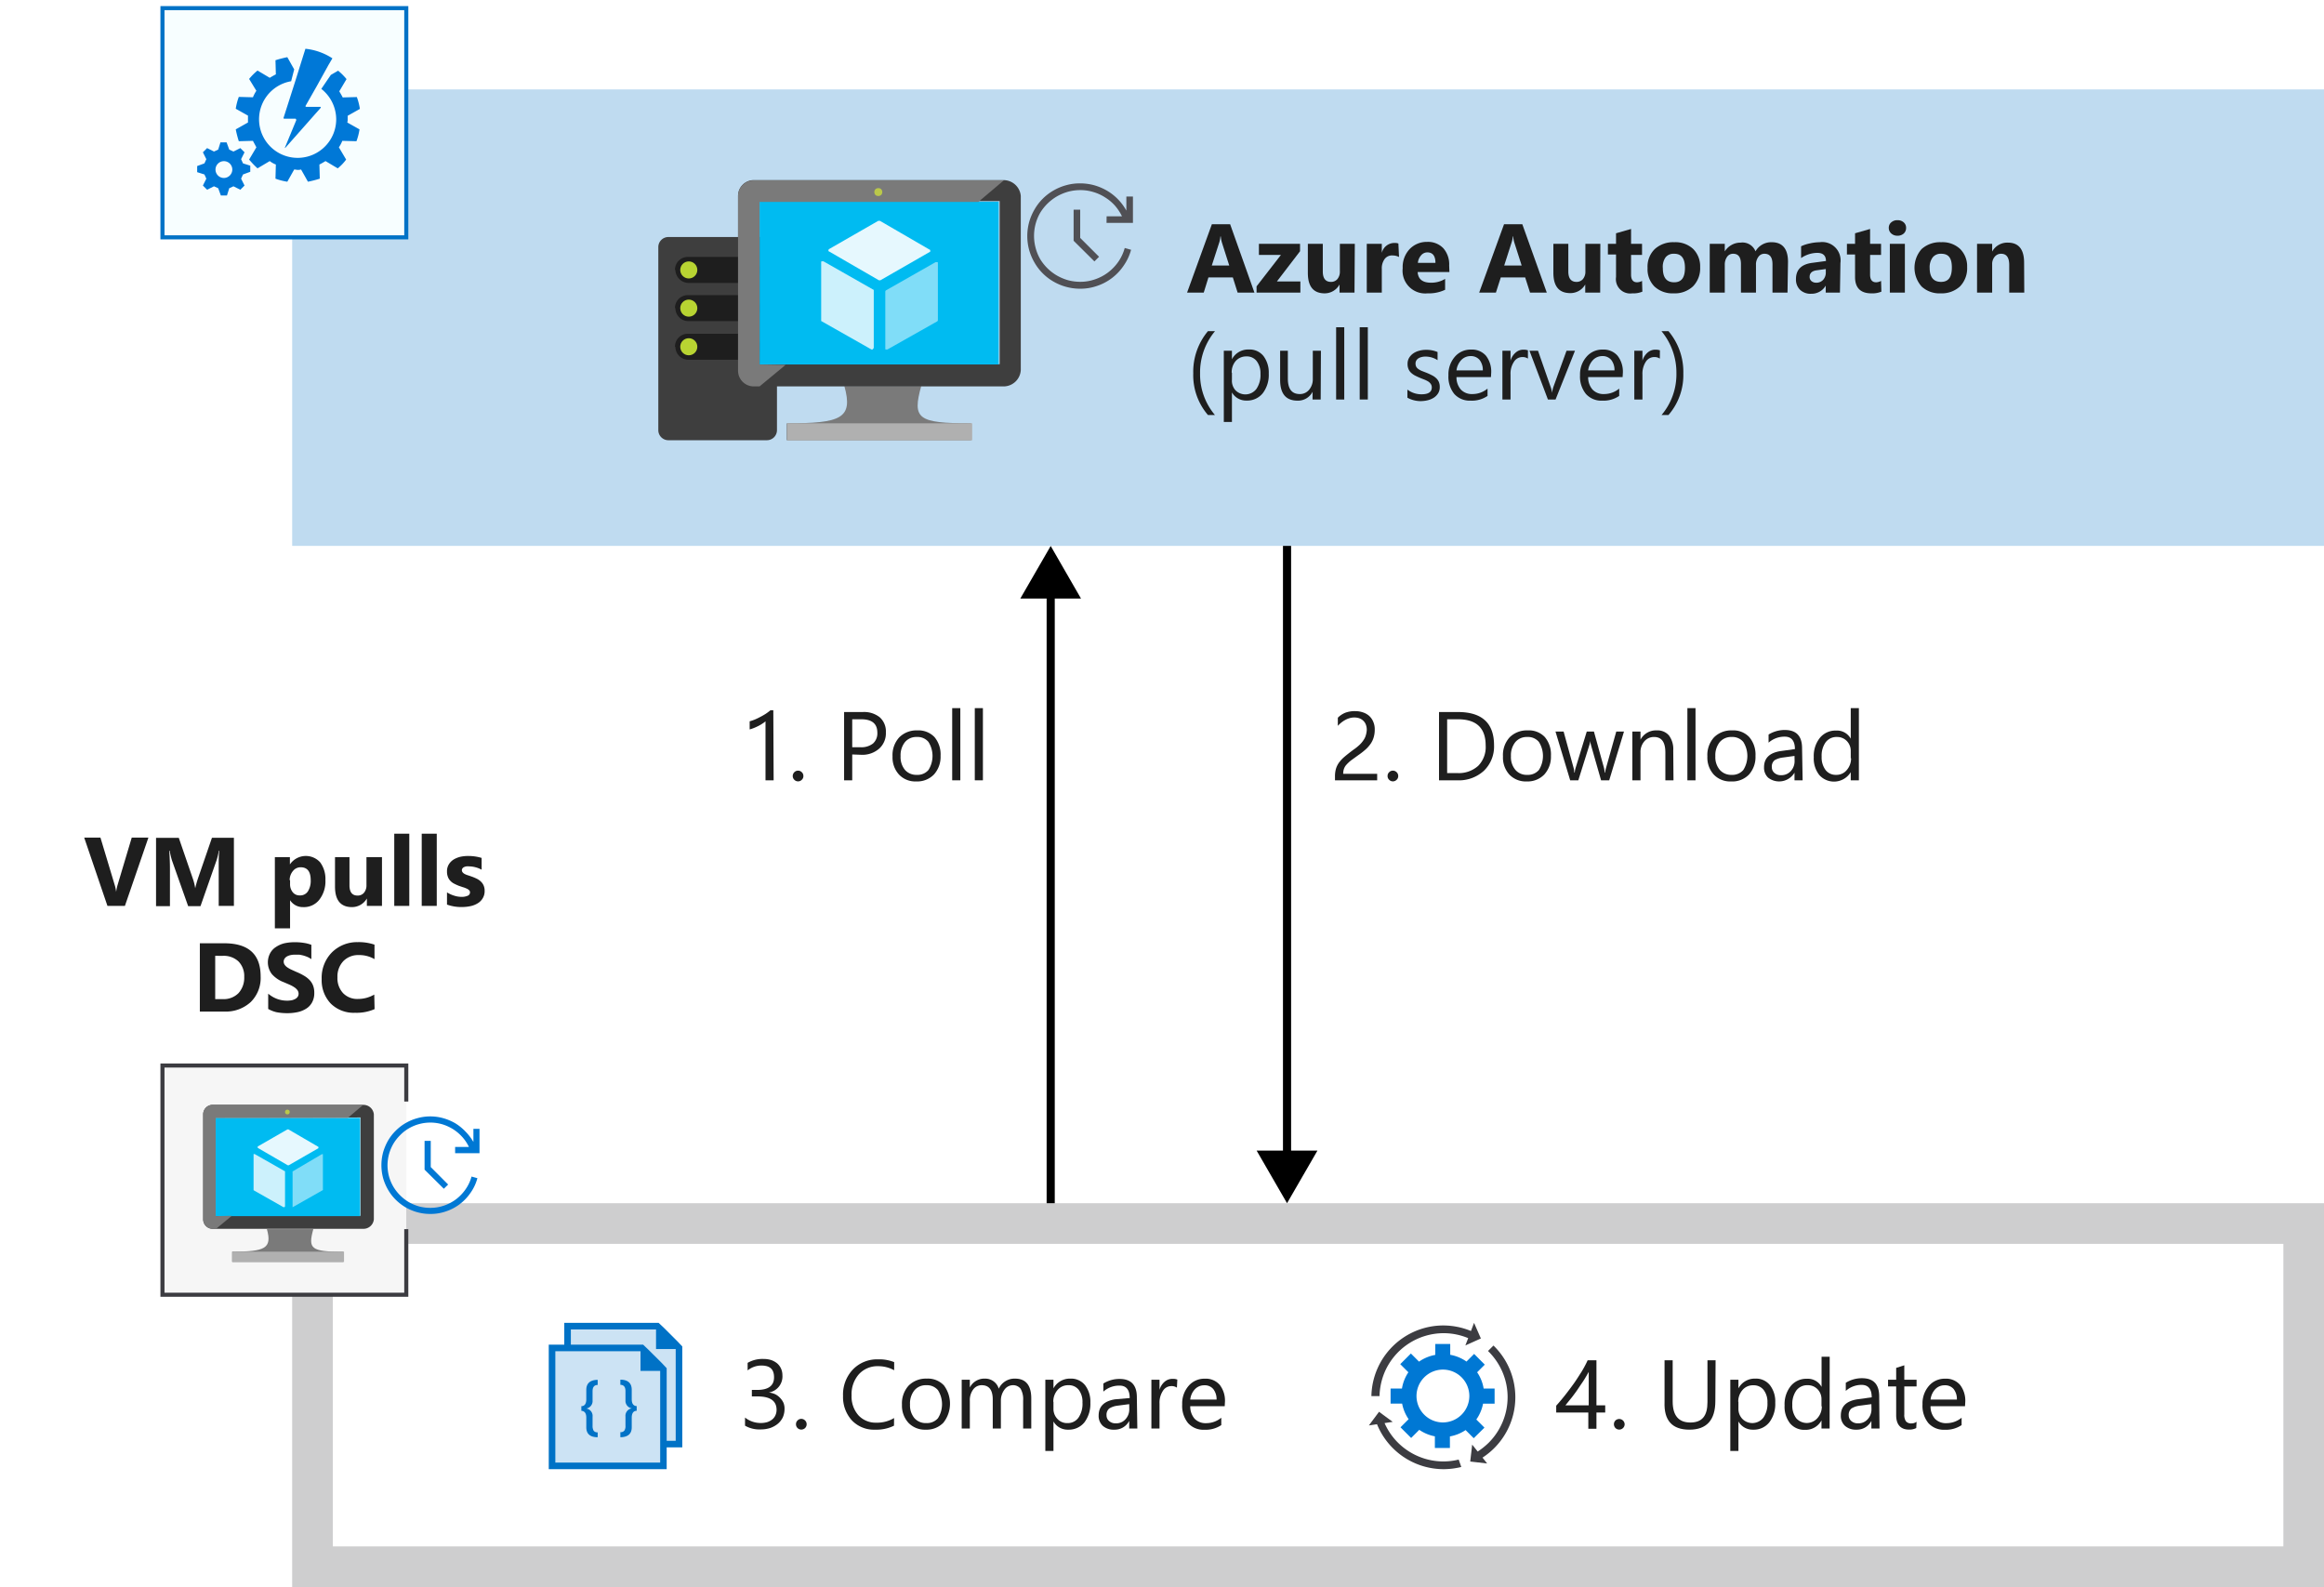 <svg xmlns="http://www.w3.org/2000/svg" xmlns:xlink="http://www.w3.org/1999/xlink" viewBox="0 0 285.95 195.25">
  <defs>
    <symbol id="AzureAutomation" data-name="AzureAutomation" viewBox="0 0 42.6 38.42">
      <g id="paths">
        <g id="Azure_automation" data-name="Azure automation">
          <g id="group1274-2438">
            <g id="shape1275-2439">
              <path d="M39.4,18.44v-.9l3.2-1.8a15.67,15.67,0,0,0-.8-3.1l-3.7.1c-.3-.6-.6-1.1-.9-1.6l1.9-3.2a15.25,15.25,0,0,0-2.2-2.2L35,6.84,34.2,8l-1.7,2.5a10.19,10.19,0,0,1,3.9,8,10.1,10.1,0,1,1-11.8-10l.8-3.1-1.8-3.2a28.06,28.06,0,0,0-3.1.8l.1,3.7c-.6.3-1.1.6-1.6.9l-3.2-1.9a15.25,15.25,0,0,0-2.2,2.2L15.5,11a9.15,9.15,0,0,0-.9,1.7l-3.7-.1a15.67,15.67,0,0,0-.8,3.1l3.2,1.8v1.8l-3.2,1.8a28.06,28.06,0,0,0,.8,3.1l3.7-.1c.3.6.6,1.1.9,1.7L13.6,29a23.91,23.91,0,0,0,2.2,2.3l3.2-1.9a6.47,6.47,0,0,0,1.6.9L20.5,34a15.67,15.67,0,0,0,3.1.8l1.8-3.2c.3,0,.6.1.9.1a2.77,2.77,0,0,0,.9-.1l1.8,3.2a28.06,28.06,0,0,0,3.1-.8l-.1-3.7c.6-.3,1.1-.6,1.6-.9l3.2,1.9A12,12,0,0,0,39,29l-1.9-3.2a9.15,9.15,0,0,0,.9-1.7l3.7.1a15.67,15.67,0,0,0,.8-3.1l-3.2-1.8A2.77,2.77,0,0,0,39.4,18.44Z" fill="#0078d7"/>
            </g>
            <g id="shape1276-2441">
              <path d="M7,33.82a2.2,2.2,0,1,1,2.2-2.2A2.22,2.22,0,0,1,7,33.82ZM11.3,26l-1.8.9-1.1-.5-.7-1.9H6.1l-.6,1.9-1.1.5L2.6,26l-1.1,1.1.9,1.8L1.9,30l-1.9.7v1.6l1.9.6L2.4,34l-.9,1.8,1.1,1.1L4.4,36l1.1.5.7,1.9H7.8l.6-1.9L9.5,36l1.8.9,1.1-1.1L11.5,34l.5-1.1,1.9-.7v-1.6L12,30l-.5-1.1.9-1.8Z" fill="#0078d7"/>
            </g>
            <g id="shape1278-2445">
              <path d="M28.34,0l-.6,1.9-2,6.4L22.64,18c-.1.2,0,.3.2.3h2.8c.1,0,.2,0,.2.1a.37.37,0,0,1,.1.3L23,25.8c-.1.2,0,.2.1.1l9.2-10.4c.1-.2.1-.3-.1-.3h-3.6c-.2,0-.3-.1-.2-.3l2.9-5.1,3.1-5.6,1-1.7A15.92,15.92,0,0,0,28.34,0Z" fill="#0078d7"/>
            </g>
          </g>
        </g>
      </g>
    </symbol>
  </defs>
  <title>set-up-one-time_2</title>
  <g id="Shapes">
    <rect width="285.95" height="195.25" fill="#fff"/>
    <g>
      <rect x="35.95" y="11" width="250" height="56.16" fill="#fff"/>
      <rect x="35.95" y="11" width="250" height="56.16" fill="#0072c6" opacity="0.25"/>
    </g>
    <g>
      <rect x="35.95" y="148.03" width="250" height="47.22" fill="#fff"/>
      <rect x="35.95" y="148.03" width="250" height="47.22" fill="#3c3c41" opacity="0.25"/>
    </g>
    <rect x="40.95" y="153.03" width="240" height="37.22" fill="#fff"/>
    <g>
      <line x1="129.28" y1="148.03" x2="129.28" y2="72.55" fill="none" stroke="#000" stroke-miterlimit="10"/>
      <polygon points="133.01 73.64 129.28 67.17 125.54 73.64 133.01 73.64"/>
    </g>
    <g>
      <line x1="158.36" y1="142.65" x2="158.36" y2="67.16" fill="none" stroke="#000" stroke-miterlimit="10"/>
      <polygon points="162.1 141.56 158.36 148.03 154.62 141.56 162.1 141.56"/>
    </g>
    <g>
      <g>
        <path d="M95.6,52.91a1.24,1.24,0,0,1-1.25,1.25H82.2A1.24,1.24,0,0,1,81,52.91V30.41a1.24,1.24,0,0,1,1.25-1.25H94.35a1.24,1.24,0,0,1,1.25,1.25Z" fill="#3e3e3e"/>
        <path d="M83.05,42.66a1.58,1.58,0,0,1,1.6-1.6H92a1.58,1.58,0,0,1,1.6,1.6h0a1.58,1.58,0,0,1-1.6,1.6h-7.3a1.61,1.61,0,0,1-1.6-1.6Z" fill="#1e1e1e"/>
        <circle cx="84.75" cy="42.66" r="1.05" fill="#b8d432"/>
        <path d="M83.05,37.91a1.58,1.58,0,0,1,1.6-1.6H92a1.58,1.58,0,0,1,1.6,1.6h0a1.58,1.58,0,0,1-1.6,1.6h-7.3a1.61,1.61,0,0,1-1.6-1.6Z" fill="#1e1e1e"/>
        <circle cx="84.75" cy="37.91" r="1.05" fill="#b8d432"/>
        <path d="M83.05,33.21a1.58,1.58,0,0,1,1.6-1.6H92a1.58,1.58,0,0,1,1.6,1.6h0a1.58,1.58,0,0,1-1.6,1.6h-7.3a1.65,1.65,0,0,1-1.6-1.6Z" fill="#1e1e1e"/>
        <circle cx="84.75" cy="33.21" r="1.05" fill="#b8d432"/>
      </g>
      <g>
        <path d="M113.35,47.49h-9.46c1.12,4-.41,4.59-7.09,4.59v2.08h22.68V52.08C112.87,52.08,112.24,51.52,113.35,47.49Z" fill="#7a7a7a"/>
        <path d="M123.51,22.16H92.69a1.94,1.94,0,0,0-1.88,1.95V45.54a1.94,1.94,0,0,0,1.88,2h30.82a2.13,2.13,0,0,0,2.09-2V24.11A2.13,2.13,0,0,0,123.51,22.16ZM123,24.81v20H93.46v-20L123,24.74Z" fill="#3e3e3e"/>
        <polygon points="122.88 24.81 122.88 44.84 93.46 44.84 93.46 24.81 122.95 24.81 122.88 24.81" fill="#00bbf1"/>
        <path d="M93.46,44.84h0v-20h26.92l3.13-2.65H92.69a1.94,1.94,0,0,0-1.88,1.95V45.54a1.94,1.94,0,0,0,1.88,2h.77l3.2-2.65Z" fill="#7a7a7a"/>
        <polygon points="93.46 44.84 93.46 44.84 93.46 24.81 120.38 24.81 120.38 24.81 93.46 24.81 93.46 44.84" fill="#59b4d9"/>
        <rect x="96.87" y="52.08" width="22.75" height="2.09" fill="#b0b0b0"/>
        <circle cx="108.07" cy="23.63" r="0.49" fill="#bac84a"/>
        <path d="M108.21,34.48h-.07L102,30.93c-.07,0-.07-.07-.07-.14a.24.24,0,0,1,.07-.14l6.06-3.48h.21l6.12,3.55c.07,0,.07.07.07.14s0,.14-.07.14l-6.06,3.48Z" fill="#fff" opacity="0.9" style="isolation: isolate"/>
        <path d="M107.3,43h-.07l-6.12-3.47c-.07,0-.07-.07-.07-.14v-7.1c0-.07,0-.14.07-.14h.21l6.12,3.48c.07,0,.07.07.07.14v7a.21.21,0,0,1-.07.13C107.37,43,107.37,43,107.3,43Z" fill="#fff" opacity="0.8" style="isolation: isolate"/>
        <path d="M109,43H109c-.07,0-.07-.07-.07-.13v-7a.24.24,0,0,1,.07-.14l6.12-3.48h.21c.07,0,.07.07.07.14v7a.24.24,0,0,1-.07.14L109.18,43Z" fill="#fff" opacity="0.5" style="isolation: isolate"/>
      </g>
    </g>
    <g>
      <rect x="126.41" y="22.56" width="13" height="12.96" fill-opacity="0"/>
      <path d="M132.91,25.8v3.47l2.32,2.32-.57.57-2.56-2.54V25.8Zm3.25.81h1.89a5.9,5.9,0,0,0-.89-1.34,5.6,5.6,0,0,0-1.21-1,5.49,5.49,0,0,0-1.44-.65,5.39,5.39,0,0,0-1.6-.23,5.71,5.71,0,0,0-1.5.2,6.1,6.1,0,0,0-1.36.57,5.89,5.89,0,0,0-2.05,2,5.66,5.66,0,0,0-.57,1.36,5.73,5.73,0,0,0,0,3A5.66,5.66,0,0,0,128,31.9a5.89,5.89,0,0,0,2.05,2,6.22,6.22,0,0,0,1.35.57,5.79,5.79,0,0,0,1.51.2,5.43,5.43,0,0,0,1.84-.31,5.71,5.71,0,0,0,1.6-.85,5.86,5.86,0,0,0,1.26-1.32,5.61,5.61,0,0,0,.78-1.68l.78.22a6.24,6.24,0,0,1-.89,1.92A6.38,6.38,0,0,1,135,35.17a6.17,6.17,0,0,1-2.1.35,6.55,6.55,0,0,1-1.72-.23,6.34,6.34,0,0,1-1.56-.65,6.3,6.3,0,0,1-2.33-2.33,6.7,6.7,0,0,1-.66-1.55,6.55,6.55,0,0,1,0-3.44,6.7,6.7,0,0,1,.66-1.55,6.3,6.3,0,0,1,2.33-2.33,6.44,6.44,0,0,1,1.55-.65,6.23,6.23,0,0,1,1.73-.23,6.62,6.62,0,0,1,1.73.23,6.89,6.89,0,0,1,1.58.67,6.47,6.47,0,0,1,2.38,2.45V24.18h.81v3.24h-3.25Z" fill="#505055"/>
    </g>
    <g>
      <g>
        <polyline points="49.99 151.22 49.99 159.29 19.99 159.29 19.99 131.09 49.99 131.09 49.99 135.52" fill="#fff"/>
        <polyline points="49.99 151.22 49.99 159.29 19.99 159.29 19.99 131.09 49.99 131.09 49.99 135.52" fill="#3c3c41" opacity="0.05"/>
        <polyline points="49.99 151.22 49.99 159.29 19.99 159.29 19.99 131.09 49.99 131.09 49.99 135.52" fill="none" stroke="#3c3c41" stroke-width="0.5"/>
      </g>
      <g>
        <path d="M38.55,151.22H32.84c.67,2.39-.25,2.77-4.28,2.77v1.26H42.25V154C38.26,154,37.88,153.65,38.55,151.22Z" fill="#7a7a7a"/>
        <path d="M44.69,135.93H26.08A1.17,1.17,0,0,0,25,137.11V150a1.17,1.17,0,0,0,1.13,1.18H44.69A1.28,1.28,0,0,0,46,150V137.11A1.28,1.28,0,0,0,44.69,135.93Zm-.34,1.6v12.05H26.54V137.53l17.81-.05Z" fill="#3e3e3e"/>
        <polygon points="44.31 137.53 44.31 149.62 26.54 149.62 26.54 137.53 44.35 137.53 44.31 137.53" fill="#00bbf1"/>
        <path d="M26.54,149.62h0V137.53H42.8l1.89-1.6H26.08A1.17,1.17,0,0,0,25,137.11V150a1.17,1.17,0,0,0,1.13,1.18h.46l1.93-1.6Z" fill="#7a7a7a"/>
        <polygon points="26.54 149.62 26.54 149.62 26.54 137.53 42.8 137.53 42.8 137.53 26.54 137.53 26.54 149.62" fill="#59b4d9"/>
        <rect x="28.6" y="153.99" width="13.73" height="1.26" fill="#b0b0b0"/>
        <circle cx="35.36" cy="136.81" r="0.29" fill="#bac84a"/>
        <path d="M35.45,143.36H35.4l-3.69-2.14s0,0,0-.08a.19.19,0,0,1,0-.09l3.65-2.1h.13l3.69,2.15s0,0,0,.08,0,.08,0,.08l-3.65,2.1Z" fill="#fff" opacity="0.9" style="isolation: isolate"/>
        <path d="M34.9,148.53h0l-3.7-2.1s0,0,0-.08v-4.29s0-.08,0-.08h.13l3.69,2.1c.05,0,.05,0,.05.08v4.24a.14.14,0,0,1-.05.09S34.94,148.53,34.9,148.53Z" fill="#fff" opacity="0.8" style="isolation: isolate"/>
        <path d="M36,148.53h0s0,0,0-.08V144.2a.14.14,0,0,1,0-.08L39.6,142h.13s0,0,0,.08v4.25a.14.14,0,0,1,0,.08l-3.7,2.1Z" fill="#fff" opacity="0.5" style="isolation: isolate"/>
      </g>
      <g>
        <rect x="46.93" y="137.36" width="12.03" height="12" fill="#0078d4" fill-opacity="0"/>
        <path d="M53,140.36v3.22l2.14,2.15-.53.52-2.37-2.35v-3.54Zm3,.75H57.7a5.17,5.17,0,0,0-.83-1.24,5.53,5.53,0,0,0-1.11-.94,5.62,5.62,0,0,0-1.34-.61,5.22,5.22,0,0,0-1.47-.21,5.29,5.29,0,0,0-2.66.72,5,5,0,0,0-1.06.83,5.32,5.32,0,0,0-.83,1.06,5.53,5.53,0,0,0-.53,1.25,5.36,5.36,0,0,0-.19,1.39,5.43,5.43,0,0,0,.19,1.4A5.53,5.53,0,0,0,48.4,146a5.57,5.57,0,0,0,1.89,1.89,5.88,5.88,0,0,0,1.26.53,5.37,5.37,0,0,0,1.4.18,5.08,5.08,0,0,0,1.69-.28,5.32,5.32,0,0,0,1.49-.79,5.38,5.38,0,0,0,1.16-1.22,5.07,5.07,0,0,0,.73-1.56l.72.2a5.59,5.59,0,0,1-.83,1.78,6.07,6.07,0,0,1-1.32,1.4,5.9,5.9,0,0,1-1.7.9,5.76,5.76,0,0,1-1.94.32,6,6,0,0,1-1.6-.21,6.09,6.09,0,0,1-1.44-.6,6.2,6.2,0,0,1-1.22-.94,5.84,5.84,0,0,1-.94-1.22,6.29,6.29,0,0,1-.61-1.43,6.16,6.16,0,0,1,0-3.19,6.56,6.56,0,0,1,.61-1.44,5.78,5.78,0,0,1,.94-1.21,5.84,5.84,0,0,1,1.22-.94,5.92,5.92,0,0,1,1.44-.6,5.89,5.89,0,0,1,3.19,0,6.36,6.36,0,0,1,1.47.62,6.1,6.1,0,0,1,1.24,1,6.53,6.53,0,0,1,1,1.3v-1.61H59v3H56Z" fill="#0078d4"/>
      </g>
    </g>
    <g>
      <polygon points="83.3 164.97 81.73 163.4 81.04 162.75 80.96 162.75 69.43 162.75 69.43 178.07 83.95 178.07 83.95 165.73 83.95 165.65 83.3 164.97" fill="#0072c6"/>
      <polygon points="80.72 163.56 70.24 163.56 70.24 177.26 83.14 177.26 83.14 165.97 80.72 165.97 80.72 163.56" fill="#fff" opacity="0.8" style="isolation: isolate"/>
      <polygon points="81.39 167.65 79.81 166.08 79.13 165.43 79.05 165.43 67.52 165.43 67.52 180.75 82.03 180.75 82.03 168.41 82.03 168.33 81.39 167.65" fill="#0072c6"/>
      <polygon points="78.81 166.24 68.33 166.24 68.33 179.94 81.23 179.94 81.23 168.66 78.81 168.66 78.81 166.24" fill="#fff" opacity="0.8" style="isolation: isolate"/>
      <path d="M73.54,176.82c-.93,0-1.4-.41-1.4-1.22v-1.19c0-.53-.2-.81-.61-.84V173c.41,0,.61-.31.61-.85V171c0-.81.47-1.23,1.4-1.24v.63c-.42,0-.63.26-.63.77v1.13a.93.93,0,0,1-.78,1h0a.91.91,0,0,1,.78,1v1.13a1.17,1.17,0,0,0,.14.61.58.58,0,0,0,.49.19Z" fill="#0072c6"/>
      <path d="M78.34,173.57c-.41,0-.61.31-.61.84v1.19c0,.8-.47,1.21-1.4,1.22v-.62a.58.58,0,0,0,.49-.19,1,1,0,0,0,.14-.61v-1.13a.92.92,0,0,1,.78-1h0a.94.94,0,0,1-.78-1v-1.13c0-.51-.21-.76-.63-.77v-.63c.93,0,1.4.43,1.4,1.24v1.16c0,.54.2.83.61.85Z" fill="#0072c6"/>
    </g>
    <g>
      <path d="M186.45,171.91a8.85,8.85,0,0,0-2.69-6.37l-.67.67.1.1a8,8,0,0,1,1.69,2.52,7.87,7.87,0,0,1,.62,3.07,7.94,7.94,0,0,1-2.32,5.59,8.78,8.78,0,0,1-1.36,1.09l-.68-.85-.24,2.08,2.08.24-.57-.72A8.86,8.86,0,0,0,186.45,171.91Z" fill="#3c3c41"/>
      <path d="M179.48,179.57a8,8,0,0,1-1.89.23h0a7.94,7.94,0,0,1-5.59-2.32,7.82,7.82,0,0,1-1.64-2.4l1-.15-1.68-1.24-1.25,1.68,1-.15a8.85,8.85,0,0,0,8.19,5.53h0a9.23,9.23,0,0,0,2.18-.27Z" fill="#3c3c41"/>
      <path d="M182.21,164.67l-.84-1.92-.38,1a9,9,0,0,0-3.39-.68h0a8.86,8.86,0,0,0-8.86,8.69h1a8.12,8.12,0,0,1,.62-2.92,7.91,7.91,0,0,1,7.29-4.82h0a7.86,7.86,0,0,1,3,.61l-.35.9Z" fill="#3c3c41"/>
      <path d="M183.9,172.69v-1.86h-1.35a4.91,4.91,0,0,0-.8-2l.94-.94-1.31-1.32-.94.94a5,5,0,0,0-2-.83v-1.33H176.6v1.34a5.08,5.08,0,0,0-2,.83l-1-1-1.31,1.31,1,1a5,5,0,0,0-.79,2h-1.4v1.85h1.42a5,5,0,0,0,.8,1.92l-1,1,1.31,1.31,1-1a5,5,0,0,0,1.92.8v1.43h1.85v-1.42a5,5,0,0,0,1.93-.78l1,1,1.32-1.3-1-1a5.08,5.08,0,0,0,.83-1.95ZM177.54,175a3.25,3.25,0,1,1,3.25-3.25A3.26,3.26,0,0,1,177.54,175Z" fill="#0078d4"/>
    </g>
    <g>
      <rect x="19.99" y="1" width="30" height="28.2" fill="#fff"/>
      <rect x="19.99" y="1" width="30" height="28.2" fill="#50e6ff" opacity="0.05"/>
      <rect x="19.99" y="1" width="30" height="28.2" fill="none" stroke="#0072c6" stroke-width="0.5"/>
    </g>
    <use width="42.6" height="38.42" transform="translate(24.26 6) scale(0.47)" xlink:href="#AzureAutomation"/>
  </g>
  <g id="Text">
    <g>
      <path d="M18.26,103.05l-2.89,8.4H13.22l-2.86-8.4h2l1.76,5.85a4.37,4.37,0,0,1,.17.83h0a5.53,5.53,0,0,1,.18-.86l1.74-5.82Z" fill="#1e1e1e"/>
      <path d="M28.78,111.45H26.91v-5c0-.54,0-1.14.07-1.79h-.05a9.45,9.45,0,0,1-.26,1.11l-2,5.71H23.15l-2-5.65a9.81,9.81,0,0,1-.27-1.17h-.05c.05.82.08,1.55.08,2.18v4.64H19.2v-8.4H22l1.72,5a6.58,6.58,0,0,1,.3,1.2h0a12.46,12.46,0,0,1,.34-1.21l1.72-5h2.7Z" fill="#1e1e1e"/>
      <path d="M35.69,110.75h0v3.46H33.82v-8.76h1.85v.9h0a2.37,2.37,0,0,1,3.73-.25,3.45,3.45,0,0,1,.64,2.18,3.68,3.68,0,0,1-.75,2.41,2.4,2.4,0,0,1-2,.91A1.86,1.86,0,0,1,35.69,110.75Zm0-2.46v.48a1.53,1.53,0,0,0,.33,1,1.05,1.05,0,0,0,.86.39,1.12,1.12,0,0,0,1-.49,2.39,2.39,0,0,0,.35-1.38q0-1.59-1.23-1.59a1.18,1.18,0,0,0-.93.43A1.73,1.73,0,0,0,35.64,108.29Z" fill="#1e1e1e"/>
      <path d="M47,111.45H45.14v-.91h0a2.11,2.11,0,0,1-1.83,1.06c-1.39,0-2.09-.84-2.09-2.53v-3.62H43v3.46c0,.85.33,1.27,1,1.27a1,1,0,0,0,.79-.35,1.4,1.4,0,0,0,.3-.94v-3.44H47Z" fill="#1e1e1e"/>
      <path d="M50.36,111.45H48.51v-8.88h1.85Z" fill="#1e1e1e"/>
      <path d="M53.74,111.45H51.89v-8.88h1.85Z" fill="#1e1e1e"/>
      <path d="M55,111.29v-1.5a3.66,3.66,0,0,0,.91.41,3,3,0,0,0,.86.14,1.84,1.84,0,0,0,.78-.14.44.44,0,0,0,.28-.41.37.37,0,0,0-.13-.29,1.08,1.08,0,0,0-.33-.2,2.85,2.85,0,0,0-.44-.16l-.47-.16a6.21,6.21,0,0,1-.63-.29,1.62,1.62,0,0,1-.45-.36,1.29,1.29,0,0,1-.28-.48,1.74,1.74,0,0,1-.1-.63,1.61,1.61,0,0,1,.22-.87,1.88,1.88,0,0,1,.59-.6,3,3,0,0,1,.83-.34,4.53,4.53,0,0,1,1-.1,5.52,5.52,0,0,1,.81.06,5.3,5.3,0,0,1,.81.18V107a3.09,3.09,0,0,0-.75-.3,3.13,3.13,0,0,0-.79-.11,1.86,1.86,0,0,0-.34,0,1.23,1.23,0,0,0-.29.09.49.49,0,0,0-.19.16.34.34,0,0,0-.07.22.41.41,0,0,0,.11.28.79.79,0,0,0,.27.2,1.88,1.88,0,0,0,.38.15l.41.14a6.16,6.16,0,0,1,.67.28,1.94,1.94,0,0,1,.51.36,1.42,1.42,0,0,1,.33.48,1.62,1.62,0,0,1,.12.66,1.67,1.67,0,0,1-.24.91,1.78,1.78,0,0,1-.61.61,2.72,2.72,0,0,1-.89.35,5,5,0,0,1-1,.11A5.17,5.17,0,0,1,55,111.29Z" fill="#1e1e1e"/>
      <path d="M24.59,124.45v-8.4h3q4.49,0,4.48,4.09a4.16,4.16,0,0,1-1.22,3.14,4.52,4.52,0,0,1-3.26,1.17Zm1.89-6.86v5.33h.94a2.55,2.55,0,0,0,1.93-.74,2.82,2.82,0,0,0,.7-2,2.56,2.56,0,0,0-.7-1.89,2.64,2.64,0,0,0-2-.69Z" fill="#1e1e1e"/>
      <path d="M33,124.13v-1.88a3.68,3.68,0,0,0,1.11.65,3.57,3.57,0,0,0,1.2.21,2.93,2.93,0,0,0,.63-.06,1.82,1.82,0,0,0,.44-.18.87.87,0,0,0,.27-.27.69.69,0,0,0,.09-.34.77.77,0,0,0-.14-.44,1.52,1.52,0,0,0-.39-.36,3.74,3.74,0,0,0-.57-.31l-.72-.31a3.66,3.66,0,0,1-1.47-1,2.38,2.38,0,0,1-.22-2.55,2.07,2.07,0,0,1,.72-.78,3.33,3.33,0,0,1,1-.45,5.72,5.72,0,0,1,1.26-.14,6.86,6.86,0,0,1,1.17.08,4.37,4.37,0,0,1,.93.24V118a4,4,0,0,0-.46-.26,5.17,5.17,0,0,0-.51-.18,5,5,0,0,0-.53-.11l-.49,0a2.68,2.68,0,0,0-.59.06,1.62,1.62,0,0,0-.44.17.81.81,0,0,0-.28.27.67.67,0,0,0,0,.72,1.17,1.17,0,0,0,.31.32,3.3,3.3,0,0,0,.5.29l.66.3a7,7,0,0,1,.91.45,3.15,3.15,0,0,1,.69.53,2.08,2.08,0,0,1,.44.69,2.4,2.4,0,0,1,.15.89,2.37,2.37,0,0,1-.27,1.18,2.05,2.05,0,0,1-.72.77,3.24,3.24,0,0,1-1.06.43,6,6,0,0,1-1.28.13,7,7,0,0,1-1.32-.12A3.81,3.81,0,0,1,33,124.13Z" fill="#1e1e1e"/>
      <path d="M46.09,124.15a5.49,5.49,0,0,1-2.4.45,4,4,0,0,1-3-1.14,4.16,4.16,0,0,1-1.11-3,4.45,4.45,0,0,1,1.24-3.27A4.38,4.38,0,0,1,44,115.91a6,6,0,0,1,2.08.31V118a3.71,3.71,0,0,0-1.92-.5,2.56,2.56,0,0,0-1.91.74,2.75,2.75,0,0,0-.73,2,2.69,2.69,0,0,0,.69,1.94,2.41,2.41,0,0,0,1.84.72,3.93,3.93,0,0,0,2-.54Z" fill="#1e1e1e"/>
    </g>
    <g>
      <path d="M96.53,173.37a2.51,2.51,0,0,1-.21,1,2.36,2.36,0,0,1-.61.79,3,3,0,0,1-.93.52,3.78,3.78,0,0,1-1.2.18,3.53,3.53,0,0,1-1.91-.46v-1a3.07,3.07,0,0,0,1.94.67,2.81,2.81,0,0,0,.8-.11,2,2,0,0,0,.61-.33,1.39,1.39,0,0,0,.39-.51,1.6,1.6,0,0,0,.14-.67c0-1.1-.78-1.65-2.35-1.65h-.69V171h.66c1.38,0,2.07-.52,2.07-1.55S94.71,168,93.66,168a2.7,2.7,0,0,0-1.67.6v-.93a3.64,3.64,0,0,1,1.91-.48,3.22,3.22,0,0,1,1,.14,2.47,2.47,0,0,1,.73.41,1.87,1.87,0,0,1,.47.64,1.92,1.92,0,0,1,.17.81,2,2,0,0,1-1.68,2.13v0a2.49,2.49,0,0,1,.79.21A2.08,2.08,0,0,1,96,172a2.11,2.11,0,0,1,.41.61A1.92,1.92,0,0,1,96.53,173.37Z" fill="#1e1e1e"/>
      <path d="M98.59,175.88a.66.66,0,0,1-.46-.19.64.64,0,0,1-.19-.47.62.62,0,0,1,.19-.46.63.63,0,0,1,.46-.2.65.65,0,0,1,.47.2.62.62,0,0,1,.19.46.64.64,0,0,1-.19.47A.68.68,0,0,1,98.59,175.88Z" fill="#1e1e1e"/>
      <path d="M110,175.4a4.89,4.89,0,0,1-2.32.49,3.74,3.74,0,0,1-2.87-1.15,4.26,4.26,0,0,1-1.08-3,4.46,4.46,0,0,1,1.22-3.26,4.1,4.1,0,0,1,3.07-1.24,4.92,4.92,0,0,1,2,.34v1a4.05,4.05,0,0,0-2-.5,3.08,3.08,0,0,0-2.35,1,3.7,3.7,0,0,0-.89,2.59,3.49,3.49,0,0,0,.84,2.45,2.87,2.87,0,0,0,2.2.91,4.06,4.06,0,0,0,2.19-.57Z" fill="#1e1e1e"/>
      <path d="M113.9,175.89a2.79,2.79,0,0,1-2.12-.84,3.11,3.11,0,0,1-.8-2.23,3.25,3.25,0,0,1,.83-2.36,3,3,0,0,1,2.23-.85,2.7,2.7,0,0,1,2.1.83,3.77,3.77,0,0,1-.06,4.59A2.87,2.87,0,0,1,113.9,175.89Zm.07-5.47a1.83,1.83,0,0,0-1.46.63,2.59,2.59,0,0,0-.54,1.74,2.46,2.46,0,0,0,.54,1.68,1.86,1.86,0,0,0,1.46.61,1.79,1.79,0,0,0,1.44-.6,3.23,3.23,0,0,0,0-3.45A1.76,1.76,0,0,0,114,170.42Z" fill="#1e1e1e"/>
      <path d="M126.89,175.75h-1v-3.44a2.58,2.58,0,0,0-.31-1.45,1.17,1.17,0,0,0-1-.44,1.3,1.3,0,0,0-1,.56,2.22,2.22,0,0,0-.43,1.35v3.42h-1v-3.56c0-1.18-.45-1.77-1.36-1.77a1.28,1.28,0,0,0-1.05.53,2.2,2.2,0,0,0-.41,1.38v3.42h-1v-6h1v.95h0a2,2,0,0,1,1.86-1.09,1.73,1.73,0,0,1,1.7,1.24,2.13,2.13,0,0,1,2-1.24c1.32,0,2,.81,2,2.44Z" fill="#1e1e1e"/>
      <path d="M129.62,174.88h0v3.63h-1v-8.76h1v1.06h0a2.29,2.29,0,0,1,2.08-1.2,2.2,2.2,0,0,1,1.81.81,3.32,3.32,0,0,1,.65,2.15,3.79,3.79,0,0,1-.73,2.42,2.46,2.46,0,0,1-2,.9A2,2,0,0,1,129.62,174.88Zm0-2.42v.84a1.77,1.77,0,0,0,.48,1.26,1.59,1.59,0,0,0,1.23.52,1.6,1.6,0,0,0,1.37-.67,3,3,0,0,0,.49-1.85,2.41,2.41,0,0,0-.46-1.57,1.53,1.53,0,0,0-1.25-.57,1.7,1.7,0,0,0-1.35.58A2.15,2.15,0,0,0,129.6,172.46Z" fill="#1e1e1e"/>
      <path d="M139.94,175.75h-1v-.94h0a2,2,0,0,1-1.85,1.08,2,2,0,0,1-1.4-.47,1.65,1.65,0,0,1-.51-1.26c0-1.12.66-1.78,2-2L139,172c0-1-.41-1.53-1.24-1.53a2.9,2.9,0,0,0-2,.74v-1a3.75,3.75,0,0,1,2-.56c1.41,0,2.12.75,2.12,2.24Zm-1-3-1.45.19a2.48,2.48,0,0,0-1,.34,1,1,0,0,0-.34.84.9.9,0,0,0,.32.71,1.18,1.18,0,0,0,.83.28,1.51,1.51,0,0,0,1.18-.5,1.8,1.8,0,0,0,.47-1.27Z" fill="#1e1e1e"/>
      <path d="M144.81,170.72a1.16,1.16,0,0,0-.72-.19,1.21,1.21,0,0,0-1,.58,2.64,2.64,0,0,0-.42,1.58v3.06h-1v-6h1V171h0a2,2,0,0,1,.62-1,1.45,1.45,0,0,1,1-.36,1.41,1.41,0,0,1,.57.09Z" fill="#1e1e1e"/>
      <path d="M150.69,173h-4.24a2.3,2.3,0,0,0,.54,1.55,1.88,1.88,0,0,0,1.42.54,2.89,2.89,0,0,0,1.86-.67v.91a3.47,3.47,0,0,1-2.09.57,2.53,2.53,0,0,1-2-.82,3.35,3.35,0,0,1-.72-2.3,3.28,3.28,0,0,1,.79-2.28,2.54,2.54,0,0,1,2-.88,2.26,2.26,0,0,1,1.83.76,3.18,3.18,0,0,1,.64,2.12Zm-1-.81a2,2,0,0,0-.41-1.3,1.35,1.35,0,0,0-1.09-.46,1.57,1.57,0,0,0-1.16.48,2.18,2.18,0,0,0-.58,1.28Z" fill="#1e1e1e"/>
    </g>
    <g>
      <path d="M154.35,36h-2.07l-.59-1.87h-3L148.11,36h-2.05l3.05-8.41h2.25Zm-3.1-3.33-.9-2.82a3.57,3.57,0,0,1-.14-.76h-.05a3.22,3.22,0,0,1-.14.74l-.92,2.84Z" fill="#1e1e1e"/>
      <path d="M160,36h-5.39v-.77l3-3.87h-2.71V30h5.06v.91l-2.85,3.72H160Z" fill="#1e1e1e"/>
      <path d="M166.66,36h-1.84V35h0A2.09,2.09,0,0,1,163,36.09c-1.39,0-2.08-.84-2.08-2.52V30h1.84V33.4c0,.85.34,1.28,1,1.28a1,1,0,0,0,.8-.35,1.42,1.42,0,0,0,.3-.95V30h1.84Z" fill="#1e1e1e"/>
      <path d="M172.14,31.62a1.67,1.67,0,0,0-.78-.19,1.12,1.12,0,0,0-1,.45,1.94,1.94,0,0,0-.34,1.2V36h-1.85V30h1.85v1.11h0a1.6,1.6,0,0,1,1.58-1.22,1.17,1.17,0,0,1,.46.07Z" fill="#1e1e1e"/>
      <path d="M178.34,33.47h-3.91c.06.88.61,1.31,1.64,1.31a3.24,3.24,0,0,0,1.74-.47v1.34a4.63,4.63,0,0,1-2.16.44A2.79,2.79,0,0,1,172.59,33a3.22,3.22,0,0,1,.87-2.37,2.9,2.9,0,0,1,2.13-.87,2.6,2.6,0,0,1,2,.78,3,3,0,0,1,.72,2.11Zm-1.72-1.13c0-.86-.34-1.29-1-1.29a1,1,0,0,0-.77.37,1.58,1.58,0,0,0-.39.92Z" fill="#1e1e1e"/>
      <path d="M190.32,36h-2.06l-.6-1.87h-3l-.6,1.87H182l3.06-8.41h2.25Zm-3.09-3.33-.9-2.82a3,3,0,0,1-.14-.76h-.05a3.24,3.24,0,0,1-.15.74l-.91,2.84Z" fill="#1e1e1e"/>
      <path d="M196.89,36h-1.84V35h0a2.09,2.09,0,0,1-1.84,1.06c-1.39,0-2.08-.84-2.08-2.52V30h1.84V33.4c0,.85.34,1.28,1,1.28a1,1,0,0,0,.8-.35,1.42,1.42,0,0,0,.3-.95V30h1.84Z" fill="#1e1e1e"/>
      <path d="M202.08,35.88a2.85,2.85,0,0,1-1.24.21,1.76,1.76,0,0,1-2-2V31.31h-1V30h1v-1.3l1.85-.53V30h1.35v1.36h-1.35v2.43c0,.62.25.94.74.94a1.31,1.31,0,0,0,.61-.17Z" fill="#1e1e1e"/>
      <path d="M205.93,36.09a3.24,3.24,0,0,1-2.36-.84,3,3,0,0,1-.85-2.28,3,3,0,0,1,.89-2.33A3.35,3.35,0,0,1,206,29.8a3.19,3.19,0,0,1,2.34.84,3,3,0,0,1,.85,2.22,3.17,3.17,0,0,1-.88,2.37A3.28,3.28,0,0,1,205.93,36.09Zm0-4.87a1.23,1.23,0,0,0-1,.45A2,2,0,0,0,204.6,33c0,1.15.46,1.73,1.39,1.73s1.33-.6,1.33-1.78S206.87,31.22,206,31.22Z" fill="#1e1e1e"/>
      <path d="M219.94,36h-1.85V32.52c0-.87-.32-1.3-1-1.3a.88.88,0,0,0-.74.39,1.56,1.56,0,0,0-.29,1V36h-1.85V32.49c0-.85-.32-1.27-.95-1.27a.88.88,0,0,0-.75.37,1.65,1.65,0,0,0-.29,1V36h-1.85V30h1.85v.93h0a2.25,2.25,0,0,1,.81-.78,2.22,2.22,0,0,1,1.13-.3A1.72,1.72,0,0,1,216,30.92a2.22,2.22,0,0,1,2-1.12c1.3,0,2,.8,2,2.41Z" fill="#1e1e1e"/>
      <path d="M226.39,36h-1.75v-.86h0a2,2,0,0,1-1.79,1,1.85,1.85,0,0,1-1.37-.49,1.75,1.75,0,0,1-.5-1.32c0-1.17.69-1.84,2.06-2l1.63-.22c0-.65-.35-1-1.06-1a3.59,3.59,0,0,0-2,.64V30.3a4.67,4.67,0,0,1,1.06-.35,5.56,5.56,0,0,1,1.22-.15,2.26,2.26,0,0,1,2.56,2.56Zm-1.74-2.44V33.1l-1.09.15c-.6.07-.9.35-.9.81a.67.67,0,0,0,.22.52.89.89,0,0,0,.6.2,1.11,1.11,0,0,0,.85-.36A1.33,1.33,0,0,0,224.65,33.51Z" fill="#1e1e1e"/>
      <path d="M231.49,35.88a2.85,2.85,0,0,1-1.24.21c-1.31,0-2-.67-2-2V31.31h-1V30h1v-1.3l1.85-.53V30h1.35v1.36h-1.35v2.43c0,.62.25.94.74.94a1.31,1.31,0,0,0,.61-.17Z" fill="#1e1e1e"/>
      <path d="M233.47,29a1.1,1.1,0,0,1-.77-.28.9.9,0,0,1-.3-.68.85.85,0,0,1,.3-.68,1.1,1.1,0,0,1,.77-.27,1.11,1.11,0,0,1,.77.27.88.88,0,0,1,.29.68.91.91,0,0,1-.29.69A1.11,1.11,0,0,1,233.47,29Zm.91,7h-1.85V30h1.85Z" fill="#1e1e1e"/>
      <path d="M238.8,36.09a3.23,3.23,0,0,1-2.36-.84,3.47,3.47,0,0,1,0-4.61,3.38,3.38,0,0,1,2.41-.84,3.16,3.16,0,0,1,2.34.84,3,3,0,0,1,.85,2.22,3.2,3.2,0,0,1-.87,2.37A3.31,3.31,0,0,1,238.8,36.09Zm0-4.87a1.23,1.23,0,0,0-1,.45,2,2,0,0,0-.37,1.28c0,1.15.47,1.73,1.4,1.73s1.33-.6,1.33-1.78S239.74,31.22,238.85,31.22Z" fill="#1e1e1e"/>
      <path d="M249.07,36h-1.85V32.61c0-.93-.33-1.39-1-1.39a1,1,0,0,0-.79.37,1.38,1.38,0,0,0-.31.93V36h-1.86V30h1.86v.95h0a2.12,2.12,0,0,1,1.93-1.1c1.33,0,2,.82,2,2.47Z" fill="#1e1e1e"/>
      <path d="M149.49,51.06h-.86a7.51,7.51,0,0,1-1.81-5.12,7.79,7.79,0,0,1,1.81-5.2h.87a7.91,7.91,0,0,0-1.84,5.19A7.75,7.75,0,0,0,149.49,51.06Z" fill="#1e1e1e"/>
      <path d="M151.58,48.28h0v3.63h-1V43.15h1V44.2h0A2.25,2.25,0,0,1,153.65,43a2.18,2.18,0,0,1,1.81.8,3.37,3.37,0,0,1,.65,2.16,3.71,3.71,0,0,1-.73,2.41,2.44,2.44,0,0,1-2,.91A2,2,0,0,1,151.58,48.28Zm0-2.42v.84A1.77,1.77,0,0,0,152,48a1.71,1.71,0,0,0,2.59-.15,3,3,0,0,0,.5-1.86,2.43,2.43,0,0,0-.47-1.57,1.51,1.51,0,0,0-1.25-.57,1.71,1.71,0,0,0-1.35.59A2.13,2.13,0,0,0,151.55,45.86Z" fill="#1e1e1e"/>
      <path d="M162.5,49.15h-1V48.2h0a2,2,0,0,1-1.85,1.09c-1.43,0-2.14-.85-2.14-2.56V43.15h.95v3.43c0,1.27.49,1.9,1.46,1.9a1.45,1.45,0,0,0,1.15-.52,2,2,0,0,0,.46-1.36V43.15h1Z" fill="#1e1e1e"/>
      <path d="M165.4,49.15h-1V40.26h1Z" fill="#1e1e1e"/>
      <path d="M168.3,49.15h-1V40.26h1Z" fill="#1e1e1e"/>
      <path d="M173.17,48.93v-1a2.84,2.84,0,0,0,1.73.58c.85,0,1.27-.28,1.27-.84a.73.73,0,0,0-.11-.41,1.17,1.17,0,0,0-.29-.3,3,3,0,0,0-.44-.23l-.53-.21c-.27-.11-.5-.22-.7-.32a2.23,2.23,0,0,1-.51-.37,1.31,1.31,0,0,1-.3-.46,1.57,1.57,0,0,1-.1-.6,1.44,1.44,0,0,1,.19-.75,1.87,1.87,0,0,1,.51-.54,2.26,2.26,0,0,1,.74-.33,3,3,0,0,1,.85-.11,3.46,3.46,0,0,1,1.4.27v1a2.72,2.72,0,0,0-1.53-.44,1.73,1.73,0,0,0-.48.07,1.1,1.1,0,0,0-.38.17.78.78,0,0,0-.24.27.74.74,0,0,0-.08.34.9.9,0,0,0,.08.39.83.83,0,0,0,.25.28,2.48,2.48,0,0,0,.4.23l.54.21a6.81,6.81,0,0,1,.71.32,2.12,2.12,0,0,1,.54.36,1.38,1.38,0,0,1,.34.46,1.54,1.54,0,0,1,.12.63,1.44,1.44,0,0,1-.19.77,1.74,1.74,0,0,1-.53.55,2.54,2.54,0,0,1-.75.32,3.82,3.82,0,0,1-.9.11A3.41,3.41,0,0,1,173.17,48.93Z" fill="#1e1e1e"/>
      <path d="M183.45,46.39h-4.24a2.26,2.26,0,0,0,.54,1.54,1.85,1.85,0,0,0,1.42.55,2.89,2.89,0,0,0,1.86-.67v.9a3.41,3.41,0,0,1-2.09.58,2.54,2.54,0,0,1-2-.82,3.35,3.35,0,0,1-.72-2.3,3.28,3.28,0,0,1,.79-2.28,2.54,2.54,0,0,1,2-.88,2.26,2.26,0,0,1,1.83.76,3.17,3.17,0,0,1,.64,2.11Zm-1-.82a2,2,0,0,0-.4-1.29,1.38,1.38,0,0,0-1.1-.47,1.58,1.58,0,0,0-1.16.49,2.24,2.24,0,0,0-.58,1.27Z" fill="#1e1e1e"/>
      <path d="M188,44.12a1.16,1.16,0,0,0-.72-.19,1.21,1.21,0,0,0-1,.58,2.62,2.62,0,0,0-.42,1.58v3.06h-1v-6h1v1.23h0a2,2,0,0,1,.63-1,1.4,1.4,0,0,1,.94-.36,1.65,1.65,0,0,1,.57.08Z" fill="#1e1e1e"/>
      <path d="M193.79,43.15l-2.39,6h-.94l-2.27-6h1.05l1.52,4.36a3.25,3.25,0,0,1,.21.83h0a3.7,3.7,0,0,1,.19-.81l1.59-4.38Z" fill="#1e1e1e"/>
      <path d="M199.65,46.39h-4.24a2.26,2.26,0,0,0,.54,1.54,1.84,1.84,0,0,0,1.42.55,2.93,2.93,0,0,0,1.86-.67v.9a3.43,3.43,0,0,1-2.09.58,2.52,2.52,0,0,1-2-.82,3.36,3.36,0,0,1-.73-2.3,3.29,3.29,0,0,1,.8-2.28,2.53,2.53,0,0,1,2-.88,2.25,2.25,0,0,1,1.82.76,3.17,3.17,0,0,1,.65,2.11Zm-1-.82a2,2,0,0,0-.4-1.29,1.36,1.36,0,0,0-1.1-.47,1.56,1.56,0,0,0-1.15.49,2.25,2.25,0,0,0-.59,1.27Z" fill="#1e1e1e"/>
      <path d="M204.23,44.12a1.18,1.18,0,0,0-.73-.19,1.23,1.23,0,0,0-1,.58,2.7,2.7,0,0,0-.41,1.58v3.06h-1v-6h1v1.23h0a2.09,2.09,0,0,1,.63-1,1.42,1.42,0,0,1,.94-.36,1.71,1.71,0,0,1,.58.08Z" fill="#1e1e1e"/>
      <path d="M205.29,51.06h-.85a7.75,7.75,0,0,0,1.83-5.13,8,8,0,0,0-1.84-5.19h.86a7.75,7.75,0,0,1,1.83,5.2A7.47,7.47,0,0,1,205.29,51.06Z" fill="#1e1e1e"/>
    </g>
    <g>
      <path d="M95.19,96h-1V88.74a2.14,2.14,0,0,1-.33.25,5.06,5.06,0,0,1-.48.29c-.18.09-.36.18-.56.26a5,5,0,0,1-.58.2v-1a5.34,5.34,0,0,0,.67-.23c.24-.1.47-.22.7-.34s.45-.25.65-.38a6.62,6.62,0,0,0,.53-.4h.36Z" fill="#1e1e1e"/>
      <path d="M98.19,96.13a.63.63,0,0,1-.46-.2.64.64,0,0,1-.19-.46.66.66,0,0,1,.19-.46.64.64,0,0,1,.93,0,.62.62,0,0,1,.19.46.6.6,0,0,1-.19.46A.63.63,0,0,1,98.19,96.13Z" fill="#1e1e1e"/>
      <path d="M104.86,92.82V96h-1V87.6h2.3a3.08,3.08,0,0,1,2.09.65A2.33,2.33,0,0,1,109,90.1a2.54,2.54,0,0,1-.82,2,3.13,3.13,0,0,1-2.22.76Zm0-4.33v3.44h1a2.32,2.32,0,0,0,1.56-.46,1.67,1.67,0,0,0,.53-1.32c0-1.11-.65-1.66-2-1.66Z" fill="#1e1e1e"/>
      <path d="M112.74,96.14a2.77,2.77,0,0,1-2.12-.84,3.11,3.11,0,0,1-.8-2.23,3.23,3.23,0,0,1,.83-2.36,3,3,0,0,1,2.23-.85,2.72,2.72,0,0,1,2.1.82,3.32,3.32,0,0,1,.75,2.3,3.25,3.25,0,0,1-.81,2.3A2.87,2.87,0,0,1,112.74,96.14Zm.07-5.47a1.8,1.8,0,0,0-1.46.63,2.58,2.58,0,0,0-.54,1.73,2.47,2.47,0,0,0,.54,1.69,1.85,1.85,0,0,0,1.46.61,1.75,1.75,0,0,0,1.43-.6,3.23,3.23,0,0,0,0-3.45A1.73,1.73,0,0,0,112.81,90.67Z" fill="#1e1e1e"/>
      <path d="M118.16,96h-1V87.12h1Z" fill="#1e1e1e"/>
      <path d="M120.94,96h-1V87.12h1Z" fill="#1e1e1e"/>
    </g>
    <g>
      <path d="M168.17,89.8a1.71,1.71,0,0,0-.12-.67,1.28,1.28,0,0,0-.33-.48,1.42,1.42,0,0,0-.49-.29,2,2,0,0,0-.61-.09,2.09,2.09,0,0,0-.55.08,2.57,2.57,0,0,0-.52.21,3.17,3.17,0,0,0-.49.32,3.56,3.56,0,0,0-.45.42v-1a2.75,2.75,0,0,1,.91-.61,3.35,3.35,0,0,1,1.22-.2,2.91,2.91,0,0,1,.95.15,2.23,2.23,0,0,1,.77.43,2,2,0,0,1,.5.71,2.27,2.27,0,0,1,.19,1,3.16,3.16,0,0,1-.12.9,2.73,2.73,0,0,1-.34.76,4.09,4.09,0,0,1-.58.69,8.92,8.92,0,0,1-.83.67c-.4.28-.72.52-1,.72a4.3,4.3,0,0,0-.61.56,1.49,1.49,0,0,0-.31.52,1.8,1.8,0,0,0-.09.6h4.18V96h-5.19v-.42a3.43,3.43,0,0,1,.12-1,2.59,2.59,0,0,1,.39-.78,4.3,4.3,0,0,1,.7-.73c.3-.25.65-.53,1.07-.84a5.92,5.92,0,0,0,.77-.62,3.23,3.23,0,0,0,.49-.6,1.93,1.93,0,0,0,.27-.61A2.69,2.69,0,0,0,168.17,89.8Z" fill="#1e1e1e"/>
      <path d="M171.38,96.13a.63.63,0,0,1-.46-.2.6.6,0,0,1-.19-.46.62.62,0,0,1,.19-.46.63.63,0,0,1,.46-.2.65.65,0,0,1,.47.2.62.62,0,0,1,.19.46.6.6,0,0,1-.19.46A.65.65,0,0,1,171.38,96.13Z" fill="#1e1e1e"/>
      <path d="M177.06,96V87.6h2.32q4.45,0,4.45,4.09a4.15,4.15,0,0,1-1.24,3.13,4.55,4.55,0,0,1-3.3,1.18Zm1-7.51v6.62h1.25a3.55,3.55,0,0,0,2.57-.89,3.28,3.28,0,0,0,.92-2.5c0-2.16-1.14-3.23-3.43-3.23Z" fill="#1e1e1e"/>
      <path d="M187.84,96.14a2.79,2.79,0,0,1-2.12-.84,3.1,3.1,0,0,1-.79-2.23,3.23,3.23,0,0,1,.82-2.36,3,3,0,0,1,2.23-.85,2.69,2.69,0,0,1,2.1.82,3.32,3.32,0,0,1,.75,2.3,3.25,3.25,0,0,1-.81,2.3A2.87,2.87,0,0,1,187.84,96.14Zm.07-5.47a1.83,1.83,0,0,0-1.46.63,2.58,2.58,0,0,0-.54,1.73,2.42,2.42,0,0,0,.55,1.69,1.82,1.82,0,0,0,1.45.61,1.77,1.77,0,0,0,1.44-.6,3.23,3.23,0,0,0,0-3.45A1.75,1.75,0,0,0,187.91,90.67Z" fill="#1e1e1e"/>
      <path d="M199.82,90,198,96h-1l-1.23-4.3a2.84,2.84,0,0,1-.1-.55h0a2.44,2.44,0,0,1-.12.54L194.2,96h-1l-1.81-6h1l1.24,4.51a3.12,3.12,0,0,1,.08.54h.05a2.29,2.29,0,0,1,.1-.55l1.38-4.5h.88l1.25,4.52a5.29,5.29,0,0,1,.08.54h.05a2.61,2.61,0,0,1,.1-.54L198.87,90Z" fill="#1e1e1e"/>
      <path d="M205.91,96h-1V92.58c0-1.28-.46-1.91-1.39-1.91a1.54,1.54,0,0,0-1.2.54,2,2,0,0,0-.47,1.37V96h-1V90h1v1h0a2.15,2.15,0,0,1,2-1.14,1.85,1.85,0,0,1,1.51.63,2.84,2.84,0,0,1,.52,1.84Z" fill="#1e1e1e"/>
      <path d="M208.62,96h-1V87.12h1Z" fill="#1e1e1e"/>
      <path d="M213,96.14a2.79,2.79,0,0,1-2.13-.84,3.1,3.1,0,0,1-.79-2.23,3.23,3.23,0,0,1,.82-2.36,3,3,0,0,1,2.24-.85,2.68,2.68,0,0,1,2.09.82A3.32,3.32,0,0,1,216,93a3.25,3.25,0,0,1-.81,2.3A2.85,2.85,0,0,1,213,96.14Zm.07-5.47a1.84,1.84,0,0,0-1.47.63,2.58,2.58,0,0,0-.54,1.73,2.42,2.42,0,0,0,.55,1.69,1.85,1.85,0,0,0,1.46.61,1.77,1.77,0,0,0,1.43-.6,3.23,3.23,0,0,0,0-3.45A1.74,1.74,0,0,0,213.09,90.67Z" fill="#1e1e1e"/>
      <path d="M221.8,96h-1v-.94h0a2.2,2.2,0,0,1-3.25.61,1.68,1.68,0,0,1-.5-1.26c0-1.13.66-1.78,2-2l1.8-.25c0-1-.42-1.53-1.24-1.53a2.94,2.94,0,0,0-2,.74v-1a3.76,3.76,0,0,1,2-.56c1.41,0,2.12.74,2.12,2.24Zm-1-3-1.45.2a2.59,2.59,0,0,0-1,.33,1,1,0,0,0-.34.85.9.9,0,0,0,.32.71,1.16,1.16,0,0,0,.83.28,1.55,1.55,0,0,0,1.18-.5,1.8,1.8,0,0,0,.47-1.27Z" fill="#1e1e1e"/>
      <path d="M228.72,96h-1V95h0a2.42,2.42,0,0,1-3.87.35,3.28,3.28,0,0,1-.68-2.19,3.57,3.57,0,0,1,.75-2.38,2.48,2.48,0,0,1,2-.9,1.93,1.93,0,0,1,1.8,1h0V87.12h1Zm-1-2.71V92.4a1.73,1.73,0,0,0-.48-1.23,1.64,1.64,0,0,0-1.22-.5,1.66,1.66,0,0,0-1.38.64,2.81,2.81,0,0,0-.5,1.78,2.56,2.56,0,0,0,.48,1.64,1.57,1.57,0,0,0,1.3.6,1.63,1.63,0,0,0,1.3-.58A2.17,2.17,0,0,0,227.76,93.29Z" fill="#1e1e1e"/>
    </g>
    <g>
      <path d="M196.43,167.35v5.55h1.08v.88h-1.08v2h-1v-2h-3.95v-.84q.56-.62,1.11-1.32t1.08-1.44c.34-.48.66-1,.95-1.45a13.34,13.34,0,0,0,.73-1.38Zm-3.82,5.55h2.87v-4.12c-.29.52-.57,1-.83,1.37s-.51.77-.75,1.1-.46.63-.68.89Z" fill="#1e1e1e"/>
      <path d="M199.23,175.88a.66.66,0,0,1-.46-.19.68.68,0,0,1-.19-.47.66.66,0,0,1,.19-.46.67.67,0,0,1,1.13.46.65.65,0,0,1-.2.47A.67.67,0,0,1,199.23,175.88Z" fill="#1e1e1e"/>
      <path d="M211.06,172.35q0,3.54-3.19,3.54t-3.06-3.4v-5.14h1v5.07c0,1.72.72,2.59,2.18,2.59s2.1-.84,2.1-2.5v-5.16h1Z" fill="#1e1e1e"/>
      <path d="M213.9,174.88h0v3.63h-1v-8.76h1v1.06h0a2.26,2.26,0,0,1,2.07-1.2,2.18,2.18,0,0,1,1.81.81,3.27,3.27,0,0,1,.65,2.15,3.73,3.73,0,0,1-.73,2.42,2.44,2.44,0,0,1-2,.9A2,2,0,0,1,213.9,174.88Zm0-2.42v.84a1.77,1.77,0,0,0,.48,1.26,1.72,1.72,0,0,0,2.59-.15,3,3,0,0,0,.5-1.85A2.41,2.41,0,0,0,217,171a1.54,1.54,0,0,0-1.26-.57,1.68,1.68,0,0,0-1.34.58A2.15,2.15,0,0,0,213.88,172.46Z" fill="#1e1e1e"/>
      <path d="M225.12,175.75h-1v-1h0a2.21,2.21,0,0,1-2.06,1.16,2.27,2.27,0,0,1-1.81-.8,3.32,3.32,0,0,1-.67-2.2,3.57,3.57,0,0,1,.75-2.38,2.46,2.46,0,0,1,2-.9,1.91,1.91,0,0,1,1.8,1h0v-3.71h1Zm-1-2.71v-.89a1.73,1.73,0,0,0-.48-1.23,1.64,1.64,0,0,0-1.22-.5,1.67,1.67,0,0,0-1.39.64,2.87,2.87,0,0,0-.5,1.78,2.54,2.54,0,0,0,.48,1.64,1.73,1.73,0,0,0,2.6,0A2.11,2.11,0,0,0,224.16,173Z" fill="#1e1e1e"/>
      <path d="M231.26,175.75h-1v-.94h0a2,2,0,0,1-1.85,1.08,2,2,0,0,1-1.4-.47,1.65,1.65,0,0,1-.51-1.26c0-1.12.66-1.78,2-2l1.8-.25c0-1-.41-1.53-1.24-1.53a2.9,2.9,0,0,0-1.95.74v-1a3.76,3.76,0,0,1,2-.56c1.41,0,2.11.75,2.11,2.24Zm-1-3-1.45.19a2.48,2.48,0,0,0-1,.34,1,1,0,0,0-.34.84.9.9,0,0,0,.32.71,1.19,1.19,0,0,0,.83.28,1.51,1.51,0,0,0,1.18-.5,1.8,1.8,0,0,0,.47-1.27Z" fill="#1e1e1e"/>
      <path d="M235.78,175.69a1.82,1.82,0,0,1-.9.19c-1,0-1.57-.59-1.57-1.76v-3.55h-1v-.82h1v-1.46l1-.32v1.78h1.51v.82h-1.51V174a1.38,1.38,0,0,0,.2.86.83.83,0,0,0,.68.26,1.05,1.05,0,0,0,.63-.2Z" fill="#1e1e1e"/>
      <path d="M241.78,173h-4.24a2.3,2.3,0,0,0,.54,1.55,1.88,1.88,0,0,0,1.42.54,2.89,2.89,0,0,0,1.86-.67v.91a3.47,3.47,0,0,1-2.09.57,2.54,2.54,0,0,1-2-.82,3.35,3.35,0,0,1-.72-2.3,3.28,3.28,0,0,1,.79-2.28,2.54,2.54,0,0,1,2-.88,2.26,2.26,0,0,1,1.83.76,3.18,3.18,0,0,1,.64,2.12Zm-1-.81a2,2,0,0,0-.4-1.3,1.37,1.37,0,0,0-1.1-.46,1.57,1.57,0,0,0-1.16.48,2.24,2.24,0,0,0-.58,1.28Z" fill="#1e1e1e"/>
    </g>
  </g>
</svg>
